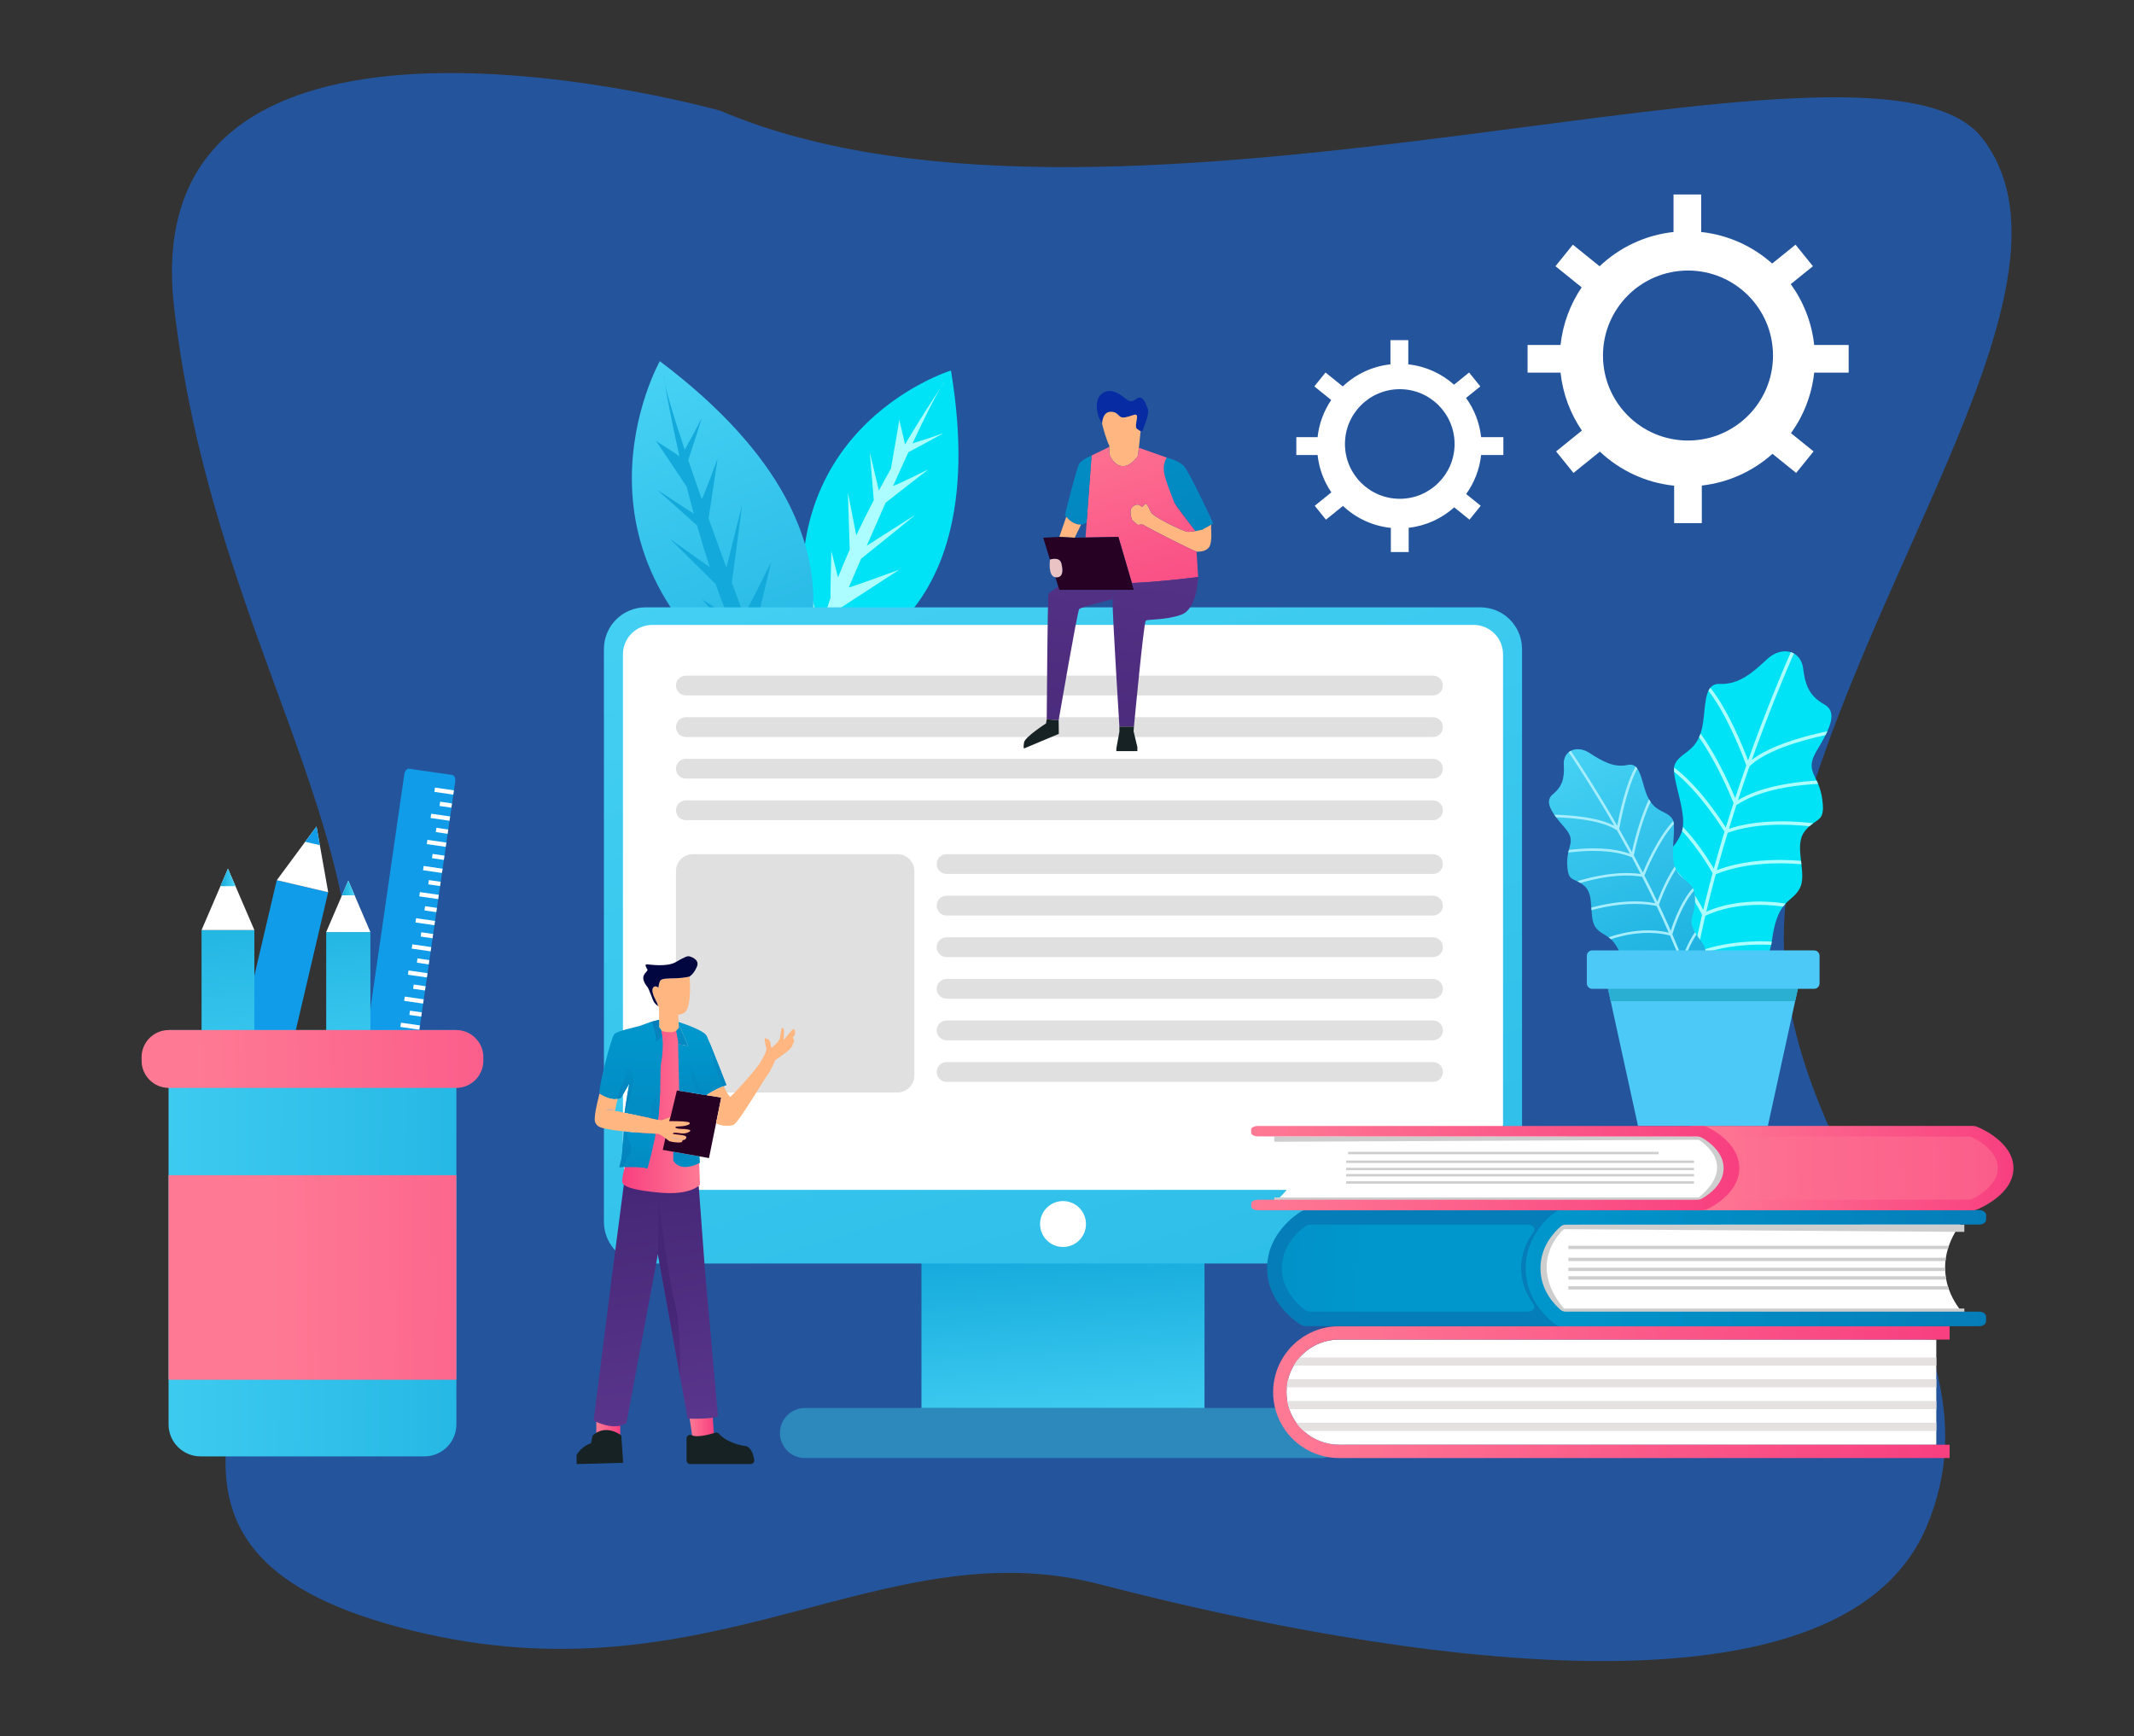 <svg width="397" height="323" viewBox="0 0 397 323" fill="none" xmlns="http://www.w3.org/2000/svg">
<rect x="0" y="0" width="397" height="323" fill="#333333" stroke="none"/>
<path d="M133.965 20.587C133.965 20.587 24.726 -10.087 32.376 57.029C40.026 124.144 77.738 162.195 61.53 209.659C45.322 257.124 20.819 289.599 76.612 303.369C132.405 317.14 163.908 284.191 204.643 294.781C245.378 305.372 340.699 325.378 358.35 284.189C376.002 243 321.005 210.905 333.793 158.699C346.581 106.492 389.187 51.998 368.767 25.701C348.347 -0.596 208.487 52.36 133.965 20.587Z" fill="#24559C"/>
<path d="M309.964 178.511C310.907 180.81 312.287 182.76 313.974 184.019C314.16 184.16 314.351 184.291 314.547 184.412C315.834 185.222 317.28 185.641 318.831 185.529C318.831 185.529 327.977 183.186 329.506 175.804C329.548 175.602 329.583 175.398 329.614 175.189C329.62 175.148 329.625 175.106 329.631 175.064C330.088 171.585 330.866 169.808 331.715 168.678C331.871 168.472 332.027 168.288 332.187 168.119C333.15 167.088 334.144 166.611 334.839 165.251C335.451 164.051 335.315 162.454 335.125 160.804C335.1 160.594 335.074 160.381 335.05 160.17C334.813 158.157 334.624 156.129 335.719 154.703C336.028 154.3 336.331 153.986 336.621 153.729C336.866 153.512 337.101 153.335 337.325 153.177C338.639 152.251 339.481 152.058 338.997 148.642C338.832 147.486 338.538 146.597 338.227 145.854C338.137 145.641 338.044 145.437 337.957 145.246C337.095 143.39 336.346 142.355 338.069 139.514C338.665 138.528 339.192 137.614 339.613 136.776C339.736 136.53 339.85 136.293 339.955 136.06C341.008 133.722 341.087 132.03 339.394 131.072C336.956 129.692 335.851 127.948 335.456 124.433C335.3 123.047 334.635 122.084 333.72 121.586C333.538 121.485 333.348 121.404 333.148 121.34C331.807 120.919 330.116 121.336 328.694 122.683C325.998 125.236 323.414 127.406 319.924 127.25C319.125 127.215 318.572 127.489 318.177 127.978C318.044 128.143 317.929 128.332 317.828 128.542C316.922 130.431 317.227 133.987 316.367 136.464C316.365 136.471 316.363 136.479 316.359 136.486C316.271 136.736 316.179 136.966 316.08 137.184C314.783 140.036 312.614 140.141 311.622 142.124C311.526 142.317 311.466 142.55 311.44 142.817C311.416 143.054 311.418 143.32 311.438 143.605C311.624 146.244 313.474 150.798 313.07 153.876C313.035 154.137 312.985 154.388 312.917 154.627C312.881 154.745 312.842 154.861 312.798 154.976C311.793 157.531 310.209 158.229 309.646 159.916C309.575 160.124 309.521 160.346 309.485 160.589C309.402 161.151 309.42 161.822 309.573 162.669C310.33 166.846 312.111 166.947 311.271 170.016C311.208 170.249 311.135 170.47 311.058 170.683C310.979 170.903 310.894 171.111 310.806 171.315C309.85 173.518 308.489 174.922 309.964 178.511Z" fill="#00E3F6"/>
<path d="M315.077 177.569C314.656 179.772 314.288 181.924 313.974 184.021C314.16 184.162 314.351 184.293 314.546 184.414C314.876 182.196 315.257 179.974 315.681 177.76C321.262 175.702 326.753 175.654 329.508 175.806C329.55 175.604 329.585 175.4 329.616 175.191C326.882 175.036 321.424 175.064 315.819 177.049C316.258 174.814 316.736 172.589 317.247 170.391C321.328 168.496 325.687 168.252 328.64 168.386C329.809 168.439 330.855 168.553 331.717 168.678C331.873 168.472 332.029 168.287 332.189 168.118C331.252 167.971 330.059 167.829 328.686 167.767C325.763 167.634 321.496 167.862 317.427 169.63C317.986 167.265 318.581 164.933 319.197 162.654C324.89 160.333 331.601 160.495 335.127 160.802C335.103 160.591 335.076 160.379 335.052 160.168C334.041 160.08 332.792 160.008 331.397 159.999C328.201 159.977 323.592 160.3 319.401 161.903C320.055 159.516 320.731 157.189 321.413 154.942C326.465 153.122 332.586 153.299 336.625 153.725C336.871 153.508 337.105 153.33 337.329 153.172C336.432 153.067 335.414 152.968 334.317 152.902C330.873 152.694 325.946 152.764 321.639 154.205C322.102 152.694 322.569 151.219 323.032 149.794L323.054 149.778C327.08 147.124 332.964 146.209 337.191 145.91C337.544 145.886 337.891 145.864 338.231 145.847C338.141 145.634 338.049 145.43 337.961 145.239C337.696 145.255 337.428 145.27 337.156 145.29C333.062 145.577 327.435 146.439 323.333 148.872C323.932 147.042 324.526 145.294 325.103 143.642C325.228 143.284 325.353 142.927 325.478 142.574C328.427 139.711 334.666 137.853 339.617 136.767C339.74 136.521 339.854 136.284 339.96 136.051C339.282 136.194 338.578 136.354 337.86 136.528C332.338 137.861 328.326 139.496 325.899 141.387C329.105 132.414 332.117 125.26 333.727 121.577C333.545 121.476 333.354 121.395 333.154 121.331C331.522 125.069 328.455 132.359 325.204 141.486C324.305 139.096 321.514 132.105 318.184 127.969C318.05 128.134 317.936 128.323 317.835 128.533C321.461 133.164 324.511 141.389 324.879 142.405C324.759 142.747 324.638 143.091 324.515 143.44C323.923 145.136 323.352 146.819 322.804 148.49C322.251 147.154 321.108 144.526 319.588 141.709C318.504 139.702 317.429 137.956 316.367 136.479C316.28 136.729 316.187 136.96 316.089 137.177C319.48 142.012 322.008 148.157 322.503 149.407C322.005 150.936 321.523 152.457 321.06 153.962C320.479 153.047 319.239 151.167 317.616 149.109C315.468 146.387 313.403 144.278 311.447 142.811C311.422 143.048 311.425 143.313 311.444 143.598C316.161 147.323 320.239 153.806 320.819 154.747C320.112 157.07 319.447 159.363 318.829 161.618C318.25 160.627 317.034 158.646 315.437 156.599C314.643 155.579 313.855 154.668 313.079 153.872C313.044 154.133 312.993 154.383 312.925 154.622C315.964 157.845 318.215 161.781 318.598 162.469C318.116 164.249 317.662 166.008 317.236 167.741C317.109 168.259 316.986 168.772 316.863 169.283C316.332 168.272 315.284 166.394 313.895 164.479C312.467 162.509 311.05 160.982 309.654 159.911C309.584 160.12 309.529 160.341 309.494 160.585C313.32 163.663 316.242 169.411 316.642 170.218C316.141 172.366 315.687 174.474 315.279 176.54C314.823 175.639 313.976 174.14 312.666 172.493C312.212 171.92 311.679 171.304 311.065 170.679C310.986 170.898 310.9 171.106 310.813 171.31C311.324 171.848 311.776 172.372 312.166 172.864C313.967 175.128 314.895 177.15 315.077 177.569Z" fill="#ABFDFF"/>
<path d="M317.197 179.127C316.804 180.966 316.04 182.604 314.954 183.769C314.834 183.899 314.711 184.022 314.582 184.14C313.733 184.917 312.712 185.423 311.543 185.549C311.543 185.549 304.42 185.04 302.285 179.752C302.228 179.608 302.173 179.461 302.123 179.309C302.112 179.279 302.103 179.248 302.092 179.217C301.283 176.69 300.464 175.472 299.679 174.746C299.536 174.615 299.394 174.498 299.253 174.393C298.398 173.755 297.593 173.535 296.893 172.616C296.274 171.804 296.16 170.598 296.079 169.345C296.068 169.185 296.059 169.025 296.048 168.862C295.954 167.331 295.82 165.798 294.811 164.883C294.526 164.624 294.26 164.431 294.008 164.279C293.797 164.15 293.598 164.049 293.409 163.964C292.306 163.452 291.652 163.422 291.553 160.813C291.52 159.931 291.619 159.229 291.748 158.635C291.786 158.464 291.827 158.301 291.867 158.146C292.257 156.647 292.674 155.776 291.009 153.894C290.432 153.242 289.917 152.633 289.491 152.064C289.366 151.898 289.25 151.737 289.14 151.577C288.041 149.978 287.753 148.73 288.885 147.789C290.513 146.433 291.101 144.985 290.919 142.315C290.849 141.262 291.213 140.457 291.825 139.961C291.946 139.862 292.077 139.775 292.218 139.702C293.159 139.209 294.473 139.29 295.713 140.099C298.064 141.637 300.28 142.903 302.858 142.315C303.446 142.181 303.895 142.311 304.255 142.62C304.376 142.725 304.488 142.85 304.591 142.993C305.519 144.276 305.773 146.964 306.747 148.692C306.75 148.697 306.754 148.703 306.756 148.708C306.855 148.881 306.956 149.041 307.059 149.188C308.408 151.136 310.038 150.921 311.045 152.264C311.144 152.393 311.218 152.56 311.273 152.755C311.324 152.929 311.359 153.126 311.381 153.341C311.598 155.331 310.837 158.97 311.552 161.206C311.613 161.395 311.684 161.575 311.767 161.743C311.809 161.827 311.855 161.908 311.903 161.987C312.995 163.753 314.27 164.06 314.915 165.238C314.996 165.383 315.066 165.541 315.126 165.719C315.264 166.127 315.341 166.627 315.341 167.278C315.341 170.49 314.029 170.806 315.069 172.976C315.148 173.14 315.231 173.296 315.317 173.445C315.404 173.597 315.496 173.741 315.589 173.88C316.606 175.393 317.809 176.256 317.197 179.127Z" fill="url(#paint0_linear_1_851)"/>
<path d="M313.263 179.116C313.873 180.698 314.439 182.251 314.954 183.769C314.834 183.899 314.711 184.022 314.582 184.14C314.037 182.534 313.454 180.931 312.84 179.34C308.408 178.561 304.314 179.268 302.285 179.753C302.228 179.608 302.173 179.461 302.123 179.309C304.137 178.825 308.202 178.109 312.642 178.831C312.015 177.228 311.357 175.635 310.681 174.068C307.388 173.208 304.11 173.616 301.932 174.114C301.068 174.312 300.304 174.538 299.681 174.746C299.539 174.615 299.396 174.498 299.256 174.393C299.931 174.156 300.802 173.891 301.816 173.658C303.972 173.165 307.18 172.759 310.448 173.524C309.713 171.839 308.954 170.185 308.189 168.571C303.639 167.612 298.665 168.639 296.083 169.343C296.072 169.183 296.064 169.023 296.053 168.86C296.794 168.658 297.713 168.435 298.751 168.242C301.127 167.794 304.602 167.412 307.936 168.04C307.127 166.351 306.311 164.71 305.499 163.13C301.493 162.457 296.963 163.415 294.015 164.277C293.804 164.148 293.604 164.047 293.416 163.962C294.069 163.762 294.813 163.551 295.62 163.354C298.156 162.735 301.833 162.121 305.232 162.612C304.683 161.548 304.137 160.515 303.599 159.517L303.582 159.508C300.227 158.076 295.724 158.19 292.538 158.538C292.273 158.567 292.012 158.6 291.755 158.631C291.792 158.459 291.834 158.297 291.873 158.141C292.073 158.117 292.275 158.093 292.479 158.071C295.566 157.733 299.87 157.615 303.251 158.872C302.557 157.591 301.879 156.371 301.228 155.219C301.085 154.969 300.945 154.721 300.804 154.475C298.222 152.742 293.328 152.2 289.498 152.062C289.372 151.896 289.256 151.735 289.146 151.575C289.671 151.591 290.215 151.613 290.774 151.645C295.063 151.893 298.273 152.567 300.333 153.648C296.735 147.403 293.528 142.484 291.834 139.959C291.955 139.86 292.086 139.773 292.227 139.7C293.947 142.263 297.213 147.273 300.864 153.626C301.21 151.727 302.342 146.146 304.264 142.618C304.385 142.723 304.497 142.848 304.6 142.991C302.524 146.927 301.366 153.462 301.23 154.265C301.366 154.504 301.502 154.743 301.64 154.987C302.309 156.169 302.961 157.345 303.597 158.514C303.827 157.446 304.323 155.335 305.076 153.032C305.611 151.391 306.175 149.947 306.767 148.704C306.866 148.877 306.967 149.037 307.07 149.184C305.199 153.24 304.148 158.157 303.946 159.153C304.523 160.223 305.087 161.289 305.635 162.349C305.944 161.59 306.611 160.024 307.544 158.273C308.775 155.956 310.027 154.109 311.284 152.753C311.335 152.927 311.37 153.124 311.392 153.339C308.384 156.748 306.223 162.123 305.92 162.902C306.761 164.536 307.564 166.151 308.329 167.746C308.628 166.93 309.264 165.291 310.176 163.551C310.631 162.685 311.093 161.902 311.563 161.202C311.624 161.39 311.694 161.57 311.778 161.739C309.953 164.547 308.807 167.781 308.614 168.347C309.213 169.606 309.79 170.854 310.341 172.085C310.505 172.454 310.666 172.818 310.826 173.184C311.085 172.359 311.611 170.822 312.386 169.207C313.182 167.546 314.031 166.221 314.926 165.234C315.007 165.379 315.077 165.537 315.137 165.714C312.704 168.52 311.304 173.193 311.117 173.849C311.78 175.38 312.403 176.887 312.984 178.37C313.202 177.638 313.632 176.409 314.382 175.005C314.643 174.518 314.957 173.987 315.33 173.439C315.417 173.59 315.51 173.735 315.602 173.873C315.292 174.34 315.029 174.792 314.803 175.211C313.759 177.149 313.342 178.781 313.263 179.116Z" fill="#A6EEFF"/>
<path d="M335.388 179.777L333.962 186.288L328.885 209.494H304.727L299.65 186.288L298.224 179.777H335.388Z" fill="#4CC9F6"/>
<path d="M335.388 179.777L333.962 186.288H299.65L298.224 179.777H335.388Z" fill="#2AAED1"/>
<path d="M337.503 183.976H296.206C295.654 183.976 295.206 183.529 295.206 182.976V177.833C295.206 177.281 295.654 176.833 296.206 176.833H337.503C338.056 176.833 338.503 177.281 338.503 177.833V182.976C338.503 183.529 338.056 183.976 337.503 183.976Z" fill="#4CC9F6"/>
<path d="M176.909 68.936C176.909 68.936 139.873 80.329 151.504 124.431C151.504 124.431 185.52 120.587 176.909 68.936Z" fill="#00E3F6"/>
<path d="M174.943 72.225C175.551 71.317 175.895 70.821 175.895 70.821C175.637 71.128 175.316 71.604 174.943 72.225Z" fill="#ABFDFF"/>
<path d="M175.272 80.667C174.237 81.094 169.761 82.501 169.757 82.501C171.863 77.995 173.699 74.298 174.943 72.225C173.662 74.14 171.214 77.889 168.362 82.689L168.364 82.687C168.397 82.635 167.324 78.271 167.282 78.089C167.32 78.299 165.736 87.222 165.736 87.222L165.742 87.211C165.001 88.523 164.251 89.883 163.5 91.282L163.505 91.274L161.809 84.129L162.555 93.064C161.445 95.183 160.348 97.377 159.299 99.604V99.601L157.742 91.647L158.077 102.263C157.307 103.989 156.574 105.727 155.897 107.457C155.897 107.455 155.899 107.453 155.899 107.453L154.666 102.548C154.666 102.548 154.425 111.461 154.525 111.169C154.528 111.163 154.53 111.154 154.534 111.147C153.777 113.337 153.13 115.496 152.623 117.593L152.63 117.56C152.63 117.56 151.077 110.932 151.033 111.251C150.989 111.569 152.222 119.381 152.222 119.381C151.864 121.127 151.616 122.819 151.5 124.438C151.5 124.438 152.474 122.095 154.038 118.387L153.262 120.232C153.262 120.232 160.284 115.757 160.622 115.57C160.96 115.384 154.631 118.152 154.043 118.376C154.683 116.856 155.423 115.107 156.237 113.196L167.298 105.996C167.298 105.996 158.316 109.278 157.893 109.309L156.239 113.186C157.428 110.388 158.773 107.247 160.19 103.965C160.192 103.963 170.071 96.01 170.209 95.861C170.347 95.712 161.239 101.543 161.239 101.545C162.39 98.893 163.575 96.188 164.751 93.533L172.728 87.316C172.728 87.316 166.436 90.458 166.148 90.394C167.12 88.224 168.074 86.123 168.989 84.144C168.998 84.139 176.31 80.239 175.272 80.667ZM160.207 103.932C160.547 103.147 160.89 102.355 161.236 101.556L160.207 103.932ZM164.757 93.522C165.222 92.474 165.688 91.432 166.146 90.405L164.757 93.522ZM169.742 82.531L169.005 84.118C169.255 83.58 169.5 83.051 169.742 82.531Z" fill="#ABFDFF"/>
<path d="M167.283 78.089C167.283 78.087 167.283 78.087 167.283 78.089C167.28 78.08 167.28 78.08 167.283 78.089Z" fill="#ABFDFF"/>
<path d="M122.75 67.201C122.75 67.201 101.525 104.889 144.837 131.651C144.837 131.651 169.419 102.397 122.75 67.201Z" fill="url(#paint1_linear_1_851)"/>
<path d="M123.687 71.374C123.481 70.172 123.377 69.505 123.377 69.505C123.404 69.955 123.511 70.584 123.687 71.374Z" fill="url(#paint2_linear_1_851)"/>
<path d="M130.442 77.955C129.93 79.098 127.388 83.677 127.386 83.679C125.628 78.414 124.27 74.009 123.687 71.374C124.121 73.908 125.021 78.826 126.401 84.903V84.899C126.385 84.831 122.166 82.124 121.991 82.007C122.184 82.15 127.759 90.589 127.759 90.589L127.756 90.576C128.164 92.206 128.603 93.887 129.07 95.594L129.068 95.582L122.204 91.101L129.676 97.761C130.406 100.33 131.203 102.949 132.067 105.558V105.556L124.692 100.312L133.125 108.649C133.827 110.639 134.57 112.607 135.351 114.53C135.351 114.528 135.349 114.524 135.349 114.524L130.582 111.501C130.582 111.501 137.238 118.903 137.095 118.589C137.093 118.582 137.089 118.574 137.084 118.565C138.155 120.919 139.289 123.165 140.491 125.249L140.472 125.217C140.472 125.217 134.121 121.044 134.329 121.336C134.537 121.627 141.54 127.002 141.54 127.002C142.593 128.692 143.692 130.251 144.842 131.651C144.842 131.651 143.83 129.005 142.244 124.802L143.034 126.893C143.034 126.893 145.28 117.872 145.41 117.461C145.539 117.051 142.545 124.155 142.242 124.791C141.593 123.069 140.847 121.083 140.037 118.914L143.46 104.584C143.46 104.584 138.712 114.144 138.394 114.493L140.035 118.903C138.848 115.724 137.521 112.148 136.148 108.403C136.148 108.401 138.034 94.369 138.03 94.141C138.026 93.915 135.136 105.637 135.136 105.637C134.031 102.605 132.91 99.505 131.824 96.451L133.504 85.289C133.504 85.289 130.823 92.667 130.545 92.838C129.665 90.335 128.82 87.9 128.042 85.596C128.031 85.59 130.953 76.812 130.442 77.955ZM136.126 108.368C135.797 107.473 135.465 106.567 135.134 105.654L136.126 108.368ZM131.81 96.445C131.38 95.238 130.955 94.038 130.538 92.853L131.81 96.445ZM127.397 83.716L128.02 85.568C127.807 84.94 127.601 84.322 127.397 83.716Z" fill="url(#paint3_linear_1_851)"/>
<path d="M121.991 82.01C121.982 82.006 121.985 82.006 121.991 82.01V82.01Z" fill="url(#paint4_linear_1_851)"/>
<path d="M84.681 145.45L75.678 207.759C75.585 208.399 75.184 208.871 74.783 208.814L66.771 207.656C66.369 207.596 66.117 207.033 66.209 206.392L75.213 144.083C75.305 143.443 75.706 142.971 76.108 143.028L84.119 144.186C84.523 144.243 84.775 144.809 84.681 145.45Z" fill="#109CE9"/>
<path d="M80.92 146.54L80.805 147.335L84.327 147.844L84.442 147.049L80.92 146.54Z" fill="white"/>
<path d="M81.887 149.163L81.772 149.958L83.974 150.276L84.089 149.481L81.887 149.163Z" fill="white"/>
<path d="M80.216 151.402L80.102 152.196L83.623 152.705L83.738 151.91L80.216 151.402Z" fill="white"/>
<path d="M81.185 154.022L81.071 154.816L83.272 155.135L83.387 154.34L81.185 154.022Z" fill="white"/>
<path d="M79.516 156.262L79.401 157.057L82.922 157.565L83.037 156.771L79.516 156.262Z" fill="white"/>
<path d="M80.484 158.882L80.369 159.677L82.571 159.995L82.686 159.2L80.484 158.882Z" fill="white"/>
<path d="M78.813 161.12L78.698 161.915L82.22 162.424L82.335 161.629L78.813 161.12Z" fill="white"/>
<path d="M79.784 163.744L79.669 164.539L81.871 164.857L81.986 164.062L79.784 163.744Z" fill="white"/>
<path d="M78.112 165.983L77.997 166.777L81.519 167.286L81.634 166.492L78.112 165.983Z" fill="white"/>
<path d="M79.079 168.601L78.964 169.396L81.165 169.714L81.28 168.919L79.079 168.601Z" fill="white"/>
<path d="M77.409 170.841L77.294 171.636L80.816 172.145L80.931 171.35L77.409 170.841Z" fill="white"/>
<path d="M78.377 173.46L78.263 174.255L80.464 174.573L80.579 173.778L78.377 173.46Z" fill="white"/>
<path d="M76.709 175.702L76.594 176.497L80.116 177.006L80.231 176.211L76.709 175.702Z" fill="white"/>
<path d="M77.674 178.321L77.56 179.115L79.761 179.433L79.876 178.639L77.674 178.321Z" fill="white"/>
<path d="M76.005 180.562L75.891 181.356L79.412 181.865L79.527 181.071L76.005 180.562Z" fill="white"/>
<path d="M76.972 183.179L76.857 183.974L79.059 184.292L79.174 183.497L76.972 183.179Z" fill="white"/>
<path d="M75.302 185.423L75.187 186.218L78.709 186.727L78.824 185.932L75.302 185.423Z" fill="white"/>
<path d="M76.272 188.042L76.157 188.837L78.359 189.155L78.474 188.36L76.272 188.042Z" fill="white"/>
<path d="M74.6 190.281L74.485 191.075L78.007 191.584L78.122 190.789L74.6 190.281Z" fill="white"/>
<path d="M75.568 192.901L75.453 193.695L77.655 194.013L77.77 193.219L75.568 192.901Z" fill="white"/>
<path d="M73.897 195.141L73.782 195.936L77.304 196.444L77.418 195.65L73.897 195.141Z" fill="white"/>
<path d="M74.868 197.764L74.753 198.559L76.955 198.877L77.07 198.082L74.868 197.764Z" fill="white"/>
<path d="M73.194 200L73.079 200.795L76.601 201.304L76.716 200.509L73.194 200Z" fill="white"/>
<path d="M74.165 202.623L74.05 203.418L76.252 203.736L76.367 202.941L74.165 202.623Z" fill="white"/>
<path d="M72.493 204.862L72.378 205.656L75.9 206.165L76.015 205.37L72.493 204.862Z" fill="white"/>
<path d="M68.907 173.421H60.685V205.992H68.907V173.421Z" fill="url(#paint5_linear_1_851)"/>
<path d="M68.907 173.419H60.683L63.623 166.58L64.794 163.854L65.968 166.58L68.907 173.419Z" fill="white"/>
<path d="M65.968 166.58H63.623L64.794 163.854L65.968 166.58Z" fill="url(#paint6_linear_1_851)"/>
<path d="M61.047 166.011L51.485 163.769L42.606 201.647L52.169 203.889L61.047 166.011Z" fill="#109CE9"/>
<path d="M61.056 166.01L51.495 163.768L56.776 156.617L58.882 153.765L59.503 157.257L61.056 166.01Z" fill="white"/>
<path d="M59.502 157.257L56.776 156.617L58.882 153.765L59.502 157.257Z" fill="#109CE9"/>
<path d="M47.321 173.048H37.499V211.953H47.321V173.048Z" fill="url(#paint7_linear_1_851)"/>
<path d="M84.903 191.651V265.023C84.903 268.31 82.239 270.973 78.953 270.973H37.31C34.024 270.973 31.36 268.31 31.36 265.023V191.651H84.903Z" fill="url(#paint8_linear_1_851)"/>
<path d="M84.863 202.414H31.402C28.607 202.414 26.343 200.148 26.343 197.355V196.708C26.343 193.913 28.61 191.649 31.402 191.649H84.863C87.658 191.649 89.922 193.916 89.922 196.708V197.355C89.922 200.15 87.658 202.414 84.863 202.414Z" fill="url(#paint9_linear_1_851)"/>
<path d="M84.903 218.657H31.36V256.713H84.903V218.657Z" fill="url(#paint10_linear_1_851)"/>
<path d="M47.321 173.047H37.499L41.009 164.878L42.408 161.622L43.808 164.878L47.321 173.047Z" fill="white"/>
<path d="M43.808 164.878H41.009L42.408 161.622L43.808 164.878Z" fill="url(#paint11_linear_1_851)"/>
<path d="M343.917 69.333V64.184H337.503C337.048 59.983 335.497 56.113 333.146 52.862L337.27 49.53L334.034 45.524L329.688 49.034C326.097 45.833 321.527 43.71 316.484 43.166V36.183H311.335V43.166C306.03 43.738 301.252 46.061 297.582 49.541L292.608 45.524L289.372 49.53L294.245 53.465C292.13 56.587 290.741 60.242 290.316 64.184H284.182V69.333H290.316C290.744 73.302 292.15 76.977 294.287 80.114L289.489 83.988L292.725 87.994L297.634 84.028C301.324 87.507 306.124 89.819 311.451 90.368V97.337H316.6V90.339C321.624 89.771 326.171 87.638 329.743 84.436L334.15 87.994L337.386 83.988L333.187 80.596C335.517 77.356 337.051 73.51 337.503 69.335H343.917V69.333ZM314.027 81.965C305.291 81.965 298.211 74.884 298.211 66.15C298.211 57.414 305.293 50.335 314.027 50.335C322.762 50.335 329.842 57.416 329.842 66.15C329.842 74.886 322.762 81.965 314.027 81.965Z" fill="white"/>
<path d="M279.678 84.659V81.34H275.543C275.251 78.63 274.251 76.136 272.733 74.041L275.391 71.893L273.305 69.311L270.504 71.575C268.187 69.513 265.243 68.142 261.992 67.791V63.289H258.672V67.789C255.252 68.157 252.172 69.656 249.805 71.9L246.598 69.309L244.511 71.891L247.653 74.427C246.288 76.441 245.395 78.795 245.119 81.338H241.164V84.657H245.119C245.395 87.215 246.301 89.584 247.679 91.607L244.586 94.106L246.672 96.688L249.838 94.132C252.216 96.374 255.311 97.866 258.747 98.219V102.712H262.066V98.199C265.304 97.833 268.237 96.457 270.539 94.393L273.38 96.688L275.466 94.106L272.759 91.918C274.259 89.83 275.251 87.349 275.541 84.657H279.678V84.659ZM260.408 92.805C254.776 92.805 250.211 88.239 250.211 82.608C250.211 76.976 254.776 72.411 260.408 72.411C266.039 72.411 270.605 76.976 270.605 82.608C270.605 88.239 266.039 92.805 260.408 92.805Z" fill="white"/>
<path d="M245.751 271.283H149.756C147.183 271.283 145.099 269.196 145.099 266.625C145.099 264.052 147.185 261.968 149.756 261.968H245.751C248.324 261.968 250.408 264.054 250.408 266.625C250.408 269.198 248.322 271.283 245.751 271.283Z" fill="#2D89BC"/>
<path d="M224.08 234.11H171.425V261.967H224.08V234.11Z" fill="url(#paint12_linear_1_851)"/>
<path d="M275.405 235.084H120.1C115.82 235.084 112.352 231.614 112.352 227.336V120.752C112.352 116.471 115.822 113.003 120.1 113.003H275.405C279.685 113.003 283.153 116.474 283.153 120.752V227.334C283.155 231.614 279.685 235.084 275.405 235.084Z" fill="url(#paint13_linear_1_851)"/>
<path d="M274.147 221.39H121.357C118.336 221.39 115.888 218.942 115.888 215.921V121.739C115.888 118.718 118.336 116.27 121.357 116.27H274.147C277.168 116.27 279.617 118.718 279.617 121.739V215.923C279.617 218.942 277.168 221.39 274.147 221.39Z" fill="white"/>
<path d="M201.919 228.723C202.461 226.426 201.039 224.124 198.742 223.582C196.445 223.039 194.143 224.462 193.601 226.759C193.058 229.056 194.481 231.358 196.778 231.9C199.075 232.442 201.376 231.02 201.919 228.723Z" fill="white"/>
<path d="M266.592 129.387H127.594C126.578 129.387 125.753 128.562 125.753 127.547C125.753 126.531 126.578 125.706 127.594 125.706H266.592C267.608 125.706 268.432 126.531 268.432 127.547C268.43 128.562 267.608 129.387 266.592 129.387Z" fill="#E0E0E0"/>
<path d="M266.592 137.124H127.594C126.578 137.124 125.753 136.299 125.753 135.284C125.753 134.268 126.578 133.443 127.594 133.443H266.592C267.608 133.443 268.432 134.268 268.432 135.284C268.43 136.299 267.608 137.124 266.592 137.124Z" fill="#E0E0E0"/>
<path d="M266.592 144.862H127.594C126.578 144.862 125.753 144.037 125.753 143.021C125.753 142.006 126.578 141.181 127.594 141.181H266.592C267.608 141.181 268.432 142.006 268.432 143.021C268.43 144.037 267.608 144.862 266.592 144.862Z" fill="#E0E0E0"/>
<path d="M266.592 152.599H127.594C126.578 152.599 125.753 151.774 125.753 150.759C125.753 149.743 126.578 148.918 127.594 148.918H266.592C267.608 148.918 268.432 149.743 268.432 150.759C268.43 151.777 267.608 152.599 266.592 152.599Z" fill="#E0E0E0"/>
<path d="M166.942 203.272H128.915C127.168 203.272 125.753 201.857 125.753 200.111V162.083C125.753 160.337 127.168 158.922 128.915 158.922H166.942C168.689 158.922 170.104 160.337 170.104 162.083V200.111C170.104 201.857 168.689 203.272 166.942 203.272Z" fill="#E0E0E0"/>
<path d="M266.592 162.603H176.097C175.081 162.603 174.257 161.778 174.257 160.762C174.257 159.747 175.081 158.922 176.097 158.922H266.592C267.608 158.922 268.433 159.747 268.433 160.762C268.43 161.778 267.608 162.603 266.592 162.603Z" fill="#E0E0E0"/>
<path d="M266.592 170.341H176.097C175.081 170.341 174.257 169.516 174.257 168.5C174.257 167.484 175.081 166.659 176.097 166.659H266.592C267.608 166.659 268.433 167.484 268.433 168.5C268.43 169.516 267.608 170.341 266.592 170.341Z" fill="#E0E0E0"/>
<path d="M266.592 178.078H176.097C175.081 178.078 174.257 177.254 174.257 176.238C174.257 175.222 175.081 174.397 176.097 174.397H266.592C267.608 174.397 268.433 175.222 268.433 176.238C268.43 177.254 267.608 178.078 266.592 178.078Z" fill="#E0E0E0"/>
<path d="M266.592 185.816H176.097C175.081 185.816 174.257 184.991 174.257 183.975C174.257 182.96 175.081 182.135 176.097 182.135H266.592C267.608 182.135 268.433 182.96 268.433 183.975C268.43 184.991 267.608 185.816 266.592 185.816Z" fill="#E0E0E0"/>
<path d="M266.592 193.553H176.097C175.081 193.553 174.257 192.728 174.257 191.713C174.257 190.697 175.081 189.872 176.097 189.872H266.592C267.608 189.872 268.433 190.697 268.433 191.713C268.43 192.728 267.608 193.553 266.592 193.553Z" fill="#E0E0E0"/>
<path d="M266.592 201.292H176.097C175.081 201.292 174.257 200.467 174.257 199.451C174.257 198.435 175.081 197.61 176.097 197.61H266.592C267.608 197.61 268.433 198.435 268.433 199.451C268.43 200.469 267.608 201.292 266.592 201.292Z" fill="#E0E0E0"/>
<path d="M360.22 249.245V268.803H249.107C246.571 268.803 244.259 267.833 242.519 266.245C242.017 265.786 241.563 265.278 241.166 264.725C240.613 263.955 240.168 263.103 239.856 262.193C239.687 261.704 239.558 261.195 239.47 260.673C239.378 260.137 239.33 259.587 239.33 259.027C239.33 258.729 239.343 258.433 239.369 258.141C239.415 257.621 239.503 257.114 239.628 256.621C239.856 255.721 240.209 254.87 240.67 254.087C240.988 253.545 241.357 253.036 241.771 252.567C243.564 250.533 246.187 249.247 249.107 249.247H360.22V249.245Z" fill="white"/>
<path d="M239.369 258.139C239.343 258.43 239.33 258.727 239.33 259.025C239.33 259.586 239.376 260.137 239.47 260.67C239.558 261.192 239.689 261.701 239.856 262.191C240.168 263.103 240.613 263.954 241.166 264.722C241.563 265.275 242.017 265.784 242.519 266.243C244.259 267.831 246.574 268.801 249.107 268.801H362.699V271.282H249.107C245.044 271.282 241.436 269.294 239.205 266.243C238.851 265.76 238.533 265.253 238.255 264.722C237.836 263.926 237.5 263.077 237.263 262.191C237.129 261.695 237.028 261.188 236.958 260.67C236.886 260.133 236.848 259.582 236.848 259.025C236.848 258.727 236.859 258.43 236.879 258.139C236.916 257.623 236.987 257.114 237.085 256.618C237.261 255.736 237.533 254.887 237.888 254.084C238.121 253.558 238.391 253.051 238.691 252.564C240.856 249.085 244.715 246.764 249.107 246.764H362.699V249.245H249.107C246.19 249.245 243.564 250.53 241.771 252.564C241.357 253.034 240.988 253.54 240.67 254.084C240.209 254.868 239.856 255.717 239.628 256.618C239.503 257.112 239.415 257.619 239.369 258.139Z" fill="url(#paint14_linear_1_851)"/>
<path d="M360.22 252.562V254.083H240.672C240.99 253.541 241.359 253.032 241.773 252.562H360.22Z" fill="#E5E1E1"/>
<path d="M360.22 256.617V258.138H239.369C239.415 257.618 239.503 257.111 239.628 256.617H360.22Z" fill="#E5E1E1"/>
<path d="M360.22 260.669V262.189H239.856C239.687 261.7 239.558 261.191 239.47 260.669H360.22Z" fill="#E5E1E1"/>
<path d="M360.22 264.724V266.244H242.519C242.017 265.785 241.563 265.276 241.166 264.724H360.22Z" fill="#E5E1E1"/>
<path d="M362.578 239.929C363.37 242.134 364.631 243.737 365.438 244.635H284.43V226.885H365.438C364.886 227.519 363.438 229.269 362.562 231.783C362.492 231.983 362.426 232.189 362.365 232.4C362.214 232.911 362.088 233.451 362.001 234.014C361.968 234.216 361.941 234.423 361.922 234.631C361.88 235.032 361.858 235.447 361.858 235.87C361.858 236.074 361.865 236.278 361.876 236.487C361.893 236.807 361.924 237.132 361.97 237.463C361.974 237.5 361.981 237.54 361.985 237.577C362.009 237.748 362.038 237.915 362.071 238.08C362.152 238.507 362.255 238.918 362.374 239.313C362.437 239.523 362.507 239.729 362.578 239.929Z" fill="white"/>
<path d="M290.945 228.698C290.945 228.698 283.704 234.797 290.945 243.461H365.438V244.634L290.377 245.687C290.377 245.687 281.51 235.089 286.977 228.99C292.446 222.891 290.755 227.86 290.755 227.86H365.436V229.207L290.945 228.698Z" fill="#CECECE"/>
<path d="M287.201 244.634H242.638C242.638 244.634 229.89 238.209 242.638 227.104H288.199C288.199 227.101 279.996 232.764 287.201 244.634Z" fill="url(#paint15_linear_1_851)"/>
<path d="M291.801 246.747H242.87C242.6 246.747 242.339 246.679 242.129 246.554C241.479 246.17 235.775 242.603 235.725 236.044C235.672 229.357 241.471 225.744 242.131 225.353C242.341 225.228 242.603 225.16 242.872 225.16H291.814C292.97 225.16 293.462 226.27 292.54 226.799L291 227.679C290.783 227.802 285.7 230.77 285.744 236.022C285.786 241.083 290.469 243.924 291.005 244.231L292.534 245.111C293.449 245.639 292.953 246.747 291.801 246.747ZM243.717 244.047H284.263C285.184 244.047 285.766 243.296 285.314 242.691C284.057 241.006 283.013 238.786 282.991 236.044C282.967 233.214 284.026 230.934 285.307 229.214C285.759 228.609 285.173 227.861 284.254 227.861H243.715C243.399 227.861 243.098 227.955 242.872 228.12C241.482 229.142 238.437 231.86 238.469 236.022C238.5 240.096 241.497 242.772 242.872 243.786C243.101 243.952 243.403 244.047 243.717 244.047Z" fill="url(#paint16_linear_1_851)"/>
<path d="M362.563 231.783C362.492 231.983 362.427 232.189 362.365 232.4H291.775V231.783H362.563Z" fill="#CECECE"/>
<path d="M362.003 234.014C361.97 234.216 361.944 234.423 361.924 234.631H291.777V234.014H362.003Z" fill="#CECECE"/>
<path d="M361.876 236.487H291.775V235.87H361.858C361.858 236.074 361.865 236.281 361.876 236.487Z" fill="#CECECE"/>
<path d="M362.073 238.079H291.777V237.463H361.972C361.977 237.5 361.983 237.54 361.988 237.577C362.012 237.748 362.04 237.915 362.073 238.079Z" fill="#CECECE"/>
<path d="M362.578 239.929H291.775V239.312H362.376C362.438 239.523 362.508 239.729 362.578 239.929Z" fill="#CECECE"/>
<path d="M368.249 244.042C342.594 244.044 316.94 244.044 291.285 244.046C290.937 244.046 290.603 243.935 290.371 243.739C289.087 242.656 286.608 240.047 286.582 236.024C286.553 231.952 289.1 229.262 290.375 228.174C290.608 227.975 290.941 227.863 291.292 227.863C316.949 227.852 342.607 227.841 368.264 227.832C368.942 227.832 369.493 227.417 369.493 226.904C369.493 226.634 369.495 226.364 369.495 226.094C369.497 225.581 368.944 225.162 368.264 225.162H290.344C290.044 225.162 289.754 225.245 289.53 225.395C288.94 225.787 283.783 229.416 283.829 236.043C283.873 242.539 288.949 246.128 289.528 246.514H289.53C289.754 246.666 290.046 246.749 290.346 246.749H368.247C368.924 246.749 369.475 246.332 369.477 245.821L369.479 244.977C369.479 244.459 368.929 244.042 368.249 244.042Z" fill="url(#paint17_linear_1_851)"/>
<path d="M237.054 223.653H322.933V210.749H237.054C238.024 211.51 241.582 214.494 240.716 218.524C240.178 221.016 238.191 222.789 237.054 223.653Z" fill="white"/>
<path d="M316.027 212.067C316.027 212.067 323.706 216.5 316.027 222.799H237.054V223.652L316.626 224.418C316.626 224.418 326.027 216.711 320.231 212.28C314.432 207.846 316.225 211.459 316.225 211.459H237.054V212.438L316.027 212.067Z" fill="#CECECE"/>
<path d="M319.998 223.652H367.24C367.24 223.652 380.754 218.982 367.24 210.906H318.941C318.939 210.906 327.635 215.022 319.998 223.652Z" fill="url(#paint18_linear_1_851)"/>
<path d="M314.349 224L315.97 223.359C316.536 223.135 321.503 221.071 321.547 217.39C321.593 213.57 316.203 211.414 315.975 211.324L314.343 210.683C313.366 210.299 313.889 209.492 315.113 209.492H366.996C367.282 209.492 367.558 209.54 367.782 209.633C368.484 209.916 374.629 212.544 374.574 217.405C374.519 222.175 368.473 224.768 367.784 225.046C367.56 225.138 367.282 225.187 366.996 225.187H315.124C313.899 225.189 313.375 224.384 314.349 224ZM366.99 223.037C368.449 222.3 371.625 220.354 371.658 217.392C371.693 214.367 368.466 212.39 366.992 211.646C366.753 211.526 366.433 211.458 366.099 211.458H323.122C322.148 211.458 321.527 212.002 322.008 212.443C323.366 213.693 324.489 215.35 324.465 217.407C324.441 219.402 323.333 221.016 322.001 222.24C321.521 222.681 322.139 223.225 323.116 223.225H366.099C366.43 223.225 366.751 223.157 366.99 223.037Z" fill="url(#paint19_linear_1_851)"/>
<path d="M250.789 214.758H308.567V214.31H250.789V214.758Z" fill="#CECECE"/>
<path d="M250.427 216.379H315.149V215.931H250.427V216.379Z" fill="#CECECE"/>
<path d="M250.427 217.729H315.149V217.282H250.427V217.729Z" fill="#CECECE"/>
<path d="M250.427 218.887H315.149V218.439H250.427V218.887Z" fill="#CECECE"/>
<path d="M250.427 220.231H315.149V219.784H250.427V220.231Z" fill="#CECECE"/>
<path d="M232.775 223.898L232.777 224.513C232.777 224.886 233.36 225.188 234.08 225.188H316.664C316.982 225.188 317.289 225.127 317.528 225.019H317.53C318.145 224.736 323.524 222.128 323.572 217.407C323.62 212.589 318.151 209.95 317.528 209.665C317.289 209.555 316.982 209.496 316.664 209.496H234.058C233.336 209.496 232.753 209.799 232.755 210.174C232.755 210.369 232.757 210.567 232.757 210.762C232.759 211.135 233.341 211.438 234.06 211.438C261.259 211.444 288.46 211.453 315.659 211.459C316.032 211.459 316.385 211.541 316.633 211.685C317.985 212.477 320.685 214.432 320.654 217.394C320.626 220.318 317.998 222.216 316.638 223.003C316.39 223.146 316.039 223.227 315.668 223.227C288.471 223.225 261.274 223.225 234.078 223.223C233.358 223.221 232.772 223.525 232.775 223.898Z" fill="url(#paint20_linear_1_851)"/>
<path d="M217.053 85.14C217.053 85.14 219.219 85.631 220.254 86.728C221.29 87.823 225.717 97.381 225.717 97.381L225.357 97.616L223.646 98.557L222.378 98.812L218.466 93.518C218.464 93.52 215.075 87.305 217.053 85.14Z" fill="url(#paint21_linear_1_851)"/>
<path d="M212.626 79.96C212.556 80.212 212.398 80.263 212.199 80.206C211.99 80.144 211.736 79.965 211.494 79.772C211.025 79.394 211.683 77.793 211.494 77.323C211.306 76.854 210.647 77.418 209.281 77.652C207.916 77.887 208.291 76.663 206.692 76.617C205.091 76.571 205.042 78.688 205.042 78.688C204.195 77.841 203.395 74.732 204.808 73.414C206.22 72.095 207.914 72.942 209.32 74.12C210.724 75.298 211.165 74.12 211.918 73.98C212.67 73.839 213.142 75.015 213.519 76.051C213.897 77.088 212.767 79.442 212.626 79.96Z" fill="#062BA3"/>
<path d="M212.199 80.206C212.199 80.206 212.014 81.796 212.014 81.985C212.014 82.071 211.946 82.674 211.872 83.306C211.782 84.06 211.685 84.857 211.685 84.857C208.579 88.953 206.6 85.046 206.6 85.046L206.363 84.418V82.85C206.049 82.536 204.911 78.824 205.045 78.69C205.045 78.69 205.093 76.571 206.694 76.619C208.296 76.665 207.918 77.889 209.283 77.654C210.648 77.42 211.308 76.856 211.497 77.325C211.685 77.797 211.027 79.396 211.497 79.774C211.738 79.965 211.99 80.144 212.199 80.206Z" fill="#FFB681"/>
<path d="M224.962 101.759C224.35 102.655 223.22 102.608 222.749 102.655C222.725 102.657 222.676 102.646 222.606 102.624C221.34 102.218 213.039 97.933 212.815 97.712C212.58 97.477 211.685 97.666 211.685 97.666L210.65 96.819C210.65 96.819 209.755 94.84 210.885 94.134C212.014 93.427 212.249 94.417 212.486 94.274C212.721 94.134 212.675 94.134 213.004 93.805C213.333 93.476 213.616 94.274 214.088 95.264C214.557 96.253 220.114 98.793 220.774 98.936C221.09 99.004 221.764 98.918 222.378 98.815C223.045 98.699 223.646 98.561 223.646 98.561L225.357 97.62L225.294 98.195C225.291 98.19 225.574 100.864 224.962 101.759Z" fill="#FFB681"/>
<path d="M222.891 107.363C222.891 107.363 215.957 108.262 210.571 108.477L208.059 99.893L201.947 100.011L202.151 97.223L203.066 84.762L206.361 83.139V84.418L206.598 85.045C206.598 85.045 208.575 88.952 211.683 84.856C211.683 84.856 211.782 84.06 211.87 83.305L217.051 85.139C217.051 85.139 216.345 86.175 216.534 87.728C216.722 89.281 218.276 93.002 218.464 93.52C218.653 94.038 222.376 98.814 222.376 98.814C221.762 98.919 221.088 99.002 220.772 98.934C220.112 98.792 214.557 96.251 214.085 95.262C213.614 94.272 213.333 93.472 213.002 93.803C212.673 94.132 212.719 94.132 212.484 94.272C212.247 94.413 212.012 93.426 210.882 94.132C209.753 94.838 210.648 96.817 210.648 96.817L211.683 97.664C211.683 97.664 212.578 97.475 212.813 97.71C213.037 97.934 221.338 102.216 222.604 102.622L222.891 107.363Z" fill="url(#paint22_linear_1_851)"/>
<path d="M203.068 84.763L202.153 97.224C201.8 97.443 201.455 97.555 201.124 97.588C199.871 97.709 198.823 96.697 198.358 96.155C198.193 95.962 198.101 95.831 198.101 95.831C198.101 95.831 200.29 87.047 200.784 86.27C201.278 85.493 203.068 84.763 203.068 84.763Z" fill="url(#paint23_linear_1_851)"/>
<path d="M201.124 97.586L201.122 97.597L199.931 100.049L197.074 99.894L198.358 96.155C198.821 96.695 199.872 97.709 201.124 97.586Z" fill="#FFB681"/>
<path d="M210.955 109.787H197.072L196.337 107.398C197.768 107.56 197.796 106.2 197.45 104.84C197.105 103.478 195.332 104.131 195.332 104.131L194.075 100.049L197.072 99.893L199.929 100.049L201.947 100.009L208.059 99.891L210.571 108.475L210.955 109.787Z" fill="#260124"/>
<path d="M196.337 107.399C194.907 107.239 195.333 104.132 195.333 104.132C195.333 104.132 197.105 103.479 197.45 104.841C197.794 106.201 197.768 107.559 196.337 107.399Z" fill="#EAC3C5"/>
<path d="M222.891 107.363C222.891 107.363 222.797 113.295 219.737 114.379C216.676 115.463 213.521 115.134 213.144 115.509C212.769 115.886 210.955 135.189 210.955 135.189H208.248C208.248 135.189 207.034 115.849 206.955 111.507C206.947 111.011 206.953 110.711 206.977 110.658C207.212 110.14 207.684 109.787 207.684 109.787H210.957L210.573 108.475C215.957 108.263 222.891 107.363 222.891 107.363Z" fill="url(#paint24_linear_1_851)"/>
<path d="M207.682 109.787C207.682 109.787 207.21 110.141 206.975 110.658C206.951 110.711 206.947 111.011 206.953 111.507C206.953 111.507 201.089 112.918 200.76 113.341C200.431 113.765 196.945 134.011 196.945 134.011L194.731 133.823C194.731 133.823 194.874 110.845 195.061 110.516C195.249 110.187 196.87 109.145 196.87 109.145L197.068 109.787H207.682Z" fill="url(#paint25_linear_1_851)"/>
<path d="M194.733 133.825L194.593 134.611C194.593 134.611 190.701 137.09 190.513 138.127C190.324 139.163 190.513 139.257 190.513 139.257L196.978 136.541L196.945 134.014L194.733 133.825Z" fill="#172225"/>
<path d="M208.247 135.19V136.131L207.681 139.255V139.757H211.591V139.005L210.884 136.036L210.955 135.19H208.247Z" fill="#172225"/>
<path d="M110.937 264.326V267.036C113.128 265.412 115.388 267.036 115.388 267.036V264.754C113.826 264.969 112.148 264.658 110.937 264.326Z" fill="url(#paint26_linear_1_851)"/>
<path d="M110.437 264.304C110.437 264.304 110.965 264.598 111.755 264.879C112.687 265.21 113.977 265.522 115.177 265.307C115.66 265.221 116.125 265.05 116.548 264.761L122.397 233.347L126.57 256.428V256.431L127.93 263.953C127.93 263.953 128.066 263.958 128.299 263.962C129.148 263.977 131.265 263.993 132.598 263.778C133.022 263.71 133.368 263.618 133.568 263.497L131.144 236.283L129.988 220.654L125.26 219.235L116.053 220.413L113.806 237.698L110.437 264.304Z" fill="url(#paint27_linear_1_851)"/>
<path d="M122.239 186.599C122.358 186.887 122.428 187.192 122.428 187.192L122.614 187.457V191.118C124.393 193.981 126.291 191.261 126.291 191.261L126.151 188.767C126.761 188.828 127.322 188.418 127.322 188.418C128.796 187.437 128.281 181.689 128.281 181.689C128.281 181.689 127.555 181.913 126.032 181.997C124.51 182.078 123.106 181.977 122.823 182.488C122.542 182.999 122.496 183.776 122.496 183.776C122.496 183.776 121.794 183.142 121.443 183.879C121.092 184.616 122.121 186.314 122.239 186.599Z" fill="#FFB681"/>
<path d="M130.214 220.445C130.214 220.445 128.52 222.418 122.825 221.913C117.13 221.406 116.074 220.65 115.811 220.092C115.548 219.535 116.309 216.854 116.309 216.854L120.995 199.251L122.213 191.257C122.472 191.47 122.954 191.801 123.645 191.954C123.983 192.029 124.286 192.042 124.523 192.033C124.681 192.058 125.133 192.104 125.611 191.864C125.995 191.674 126.203 191.395 126.291 191.261C127.381 195.581 128.373 200.44 129.09 205.775C129.801 211.091 130.126 216.014 130.214 220.445Z" fill="url(#paint28_linear_1_851)"/>
<path d="M120.388 183.552C120.787 184.021 121.37 186.007 121.675 186.457C121.98 186.906 122.426 187.194 122.426 187.194C122.426 187.194 122.355 186.887 122.237 186.601C122.121 186.316 121.09 184.618 121.441 183.881C121.792 183.144 122.494 183.778 122.494 183.778C122.494 183.778 122.498 183.708 122.511 183.596C122.542 183.335 122.625 182.848 122.821 182.49C123.086 182.01 124.343 182.071 125.758 182.012C125.848 182.008 125.938 182.003 126.03 181.999C127.553 181.915 128.279 181.692 128.279 181.692C128.279 181.692 129.075 181.242 129.661 179.831C130.247 178.421 128.279 177.949 128.279 177.949C127.888 177.817 127.39 178.05 125.703 179.013C124.016 179.974 120.855 179.443 120.339 179.421C119.824 179.401 120.293 180.138 120.434 180.382C120.574 180.628 120.059 180.832 119.756 181.507C119.451 182.181 119.991 183.082 120.388 183.552Z" fill="#020640"/>
<path d="M111.525 203.501C111.525 203.501 113.563 204.85 114.896 204.444L115.528 204.275L117.062 201.612C117.062 201.612 116.437 205.028 116.186 207.066C118.45 207.542 122.081 208.301 122.401 208.351C122.489 207.704 122.562 207.059 122.612 206.434C123.011 201.511 122.728 198.914 123.011 197.632C123.292 196.351 123.362 194.056 123.257 193.282C123.152 192.505 122.992 191.645 122.992 191.645L122.614 191.121V189.741L121.011 190.147C121.011 190.147 119.712 190.654 118.973 190.889C118.235 191.123 114.828 191.784 114.267 192.433C113.703 193.08 111.314 202.217 111.525 203.501Z" fill="url(#paint29_linear_1_851)"/>
<path d="M115.212 217.191C115.212 217.191 119.462 217.022 120.236 217.393C120.236 217.393 120.412 217.393 120.447 217.393C120.471 217.393 121.333 214.416 121.983 210.937C121.092 210.889 118.725 210.746 116.652 210.557C116.437 210.538 116.226 210.518 116.02 210.498C115.998 211.294 115.971 211.977 115.917 212.301C115.811 212.942 115.776 214.932 115.601 215.706C115.423 216.483 115.212 217.191 115.212 217.191Z" fill="url(#paint30_linear_1_851)"/>
<path d="M121.223 190.092C121.223 190.092 122.134 192.17 122.029 193.89L123.2 192.876L122.994 191.645L122.616 191.121V189.741L121.223 190.092Z" fill="url(#paint31_linear_1_851)"/>
<path d="M110.717 208.794C111.103 209.738 111.77 209.874 113.984 210.244C114.515 210.334 115.23 210.418 116.02 210.497C118.222 210.716 121.002 210.883 121.985 210.935C122.114 210.942 122.213 210.946 122.274 210.951C122.68 210.971 123.297 211.394 123.786 211.769C124.143 212.043 124.433 212.291 124.523 212.335C124.565 212.355 124.652 212.379 124.771 212.405C125.236 212.506 126.168 212.625 126.561 212.572C127.052 212.504 126.982 212.133 126.982 212.133C126.982 212.133 127.649 212.166 127.684 211.594C127.719 211.021 125.014 211.155 125.19 210.894C125.365 210.63 126.208 210.852 126.842 210.885C127.474 210.918 127.86 210.852 128.334 210.514C128.805 210.176 127.509 210.043 126.736 210.043C125.964 210.043 125.471 209.808 125.719 209.672C125.964 209.536 126.561 209.639 127.265 209.503C127.967 209.369 128.564 209.165 128.248 208.862C128.011 208.634 126.03 208.597 125.043 208.592C124.709 208.59 124.49 208.592 124.49 208.592L124.736 207.851C124.736 207.851 123.823 208.154 123.308 208.351C122.792 208.549 122.875 208.423 122.408 208.351C122.088 208.301 118.457 207.542 116.193 207.066C115.147 206.846 114.392 206.688 114.392 206.688L114.824 204.788L114.901 204.446C113.567 204.85 111.529 203.503 111.529 203.503L111.514 203.56C111.507 203.582 111.5 203.61 111.492 203.645C111.485 203.67 111.479 203.694 111.472 203.722L111.446 203.825C111.174 204.841 110.395 208.007 110.717 208.794Z" fill="#FFB681"/>
<path d="M114.388 206.686C114.388 206.686 113.199 206.387 112.613 206.686C112.613 206.686 113.352 205.894 114.388 206.686Z" fill="#CCACB0"/>
<path d="M122.937 208.454C122.937 208.454 122.871 208.603 122.448 208.671C122.026 208.739 119.319 207.907 117.406 207.727C115.493 207.547 114.385 206.688 114.385 206.688L122.399 208.35L122.937 208.454Z" fill="#FFB681"/>
<path d="M111.439 203.819C112.795 205.375 114.817 204.787 114.817 204.787L114.894 204.444C113.56 204.848 111.522 203.501 111.522 203.501L111.507 203.558L111.485 203.644L111.465 203.72L111.439 203.819Z" fill="#FFB681"/>
<path d="M123.303 213.945L125.258 214.292L130.124 215.156L131.896 215.472L133.248 208.801L134.18 204.198L131.453 203.766L126.337 202.956L125.927 202.891L124.733 207.849L124.488 208.59C124.488 208.59 124.707 208.588 125.04 208.59C126.028 208.595 128.009 208.634 128.246 208.86C128.562 209.163 127.965 209.367 127.263 209.501C126.561 209.637 125.962 209.533 125.716 209.67C125.47 209.803 125.962 210.04 126.734 210.04C127.506 210.04 128.805 210.176 128.331 210.512C127.857 210.85 127.471 210.918 126.839 210.883C126.208 210.85 125.363 210.628 125.187 210.891C125.012 211.153 127.717 211.019 127.682 211.591C127.647 212.164 126.98 212.131 126.98 212.131C126.98 212.131 127.05 212.502 126.559 212.57C126.166 212.622 125.236 212.506 124.768 212.403C124.65 212.379 124.564 212.353 124.521 212.333C124.431 212.289 124.141 212.043 123.783 211.767L123.303 213.945Z" fill="#260124"/>
<path d="M126.98 212.133C126.98 212.133 124.966 211.806 124.815 211.64C124.663 211.471 127.193 212.114 127.193 212.114L126.98 212.133Z" fill="#CCACB0"/>
<path d="M126.245 190.449L128 194.596L126.245 194.26L125.787 191.814L126.291 191.263L126.245 190.449Z" fill="url(#paint32_linear_1_851)"/>
<path d="M126.348 202.893C126.348 202.893 126.344 202.915 126.337 202.959L131.453 203.768C132.346 203.071 133.695 202.461 134.487 202.134C134.54 202.112 134.59 202.092 134.638 202.073C134.884 201.974 135.055 201.91 135.11 201.89L135.13 201.884C135.13 201.884 133.079 196.581 132.015 193.995C131.771 193.405 131.58 192.957 131.477 192.744C130.916 191.597 126.227 190.151 126.227 190.151L126.245 190.454L126.519 191.101L128 194.6L126.245 194.263L126.137 193.683L126.348 202.893Z" fill="url(#paint33_linear_1_851)"/>
<path d="M125.26 214.294V215.979C126.772 218.339 130.214 216.349 130.214 216.349L130.126 215.158L125.26 214.294Z" fill="url(#paint34_linear_1_851)"/>
<path d="M133.342 208.352L133.25 208.803C133.305 208.922 133.346 209.003 133.362 209.032C133.478 209.24 135.632 209.751 136.569 209.183C137.506 208.615 142.19 200.735 142.821 199.903C143.403 199.14 143.984 197.692 144.182 197.321C144.182 197.319 144.184 197.319 144.184 197.317C144.201 197.286 144.212 197.266 144.223 197.251C144.223 197.249 144.226 197.249 144.226 197.249C144.366 197.069 146.239 195.921 146.895 195.248C147.551 194.574 147.457 194.258 147.457 194.258C148.043 193.809 147.481 193.021 147.481 193.021C148.137 192.46 147.951 191.56 147.67 191.47C147.389 191.38 145.75 193.719 145.772 193.427C145.796 193.135 145.842 192.304 145.866 191.815C145.891 191.325 145.445 191.134 145.397 191.336C145.351 191.538 145.211 192.506 145.092 193.146C144.976 193.787 143.875 194.664 143.64 194.866C143.405 195.068 143.429 194.506 143.289 193.888C143.148 193.269 142.258 193.146 142.258 193.146C142.258 193.146 142.258 194.057 142.503 194.73C142.749 195.406 142.293 196.213 141.45 197.665C140.608 199.116 136.216 203.872 135.9 204.038C135.584 204.207 134.636 202.071 134.636 202.071C133.877 202.378 132.403 203.023 131.451 203.766L134.178 204.199L133.342 208.352Z" fill="#FFB681"/>
<path d="M133.25 208.801C133.305 208.919 133.347 209 133.362 209.029C133.478 209.237 135.632 209.749 136.569 209.18C137.506 208.612 142.19 200.732 142.822 199.9C143.403 199.137 143.984 197.689 144.182 197.318C143.589 198.273 137.252 208.461 136.146 208.671C134.987 208.893 133.338 208.347 133.338 208.347L133.25 208.801Z" fill="#FFB681"/>
<path d="M132.285 195.509C132.601 196.182 132.495 196.555 132.741 197.668C132.987 198.78 134.487 202.134 134.487 202.134L135.11 201.891L135.13 201.884C135.13 201.884 133.079 196.582 132.015 193.995C132.015 194.021 131.975 194.844 132.285 195.509Z" fill="url(#paint35_linear_1_851)"/>
<path d="M130.214 203.571C130.214 203.571 129.136 202.691 128.744 200.734C128.351 198.777 128.434 197.7 128.434 197.7C128.434 197.7 129.757 202.119 130.389 202.658C131.021 203.198 131.161 203.768 131.161 203.768L130.214 203.571Z" fill="url(#paint36_linear_1_851)"/>
<path d="M121.008 208.041C121.008 208.041 120.973 207.276 121.008 206.196C121.043 205.117 122.823 202.555 122.823 202.555C122.823 202.555 122.583 207.701 122.401 208.349L121.008 208.041Z" fill="url(#paint37_linear_1_851)"/>
<path d="M114.802 204.47C114.802 204.47 115.212 203.141 115.868 201.544C116.524 199.947 116.338 199.093 116.735 198.597C117.132 198.104 117.766 199.339 117.812 200.936C117.858 202.533 116.188 207.063 116.188 207.063L117.064 201.61L115.53 204.273L114.802 204.47Z" fill="url(#paint38_linear_1_851)"/>
<path d="M115.212 217.192C115.212 217.192 116.149 216.832 116.307 216.426C116.465 216.022 116.454 215.638 116.992 214.987C117.531 214.335 117.694 213.57 117.132 212.468C116.57 211.367 116.649 210.555 116.649 210.555L116.018 210.496C115.996 211.292 115.969 211.975 115.914 212.299C115.809 212.94 115.774 214.93 115.599 215.704C115.423 216.483 115.212 217.192 115.212 217.192Z" fill="url(#paint39_linear_1_851)"/>
<path d="M122.397 233.345L126.57 256.426C126.572 256.294 126.658 246.571 125.611 242.805C124.558 239.012 122.555 223.633 122.555 223.633L122.397 233.345Z" fill="url(#paint40_linear_1_851)"/>
<path d="M128.298 263.959L128.825 267.441C129.878 267.948 132.829 266.987 132.829 266.987L132.596 263.777C131.264 263.988 129.147 263.975 128.298 263.959Z" fill="url(#paint41_linear_1_851)"/>
<path d="M127.719 267.65V271.72C127.719 272.097 128.026 272.404 128.404 272.404H139.638C140.059 272.404 140.382 272.029 140.314 271.612C140.158 270.663 139.739 269.175 138.627 269.039C137.115 268.855 134.858 268.048 133.761 266.775C133.583 266.569 133.307 266.481 133.048 266.564C132.056 266.88 129.665 267.547 128.674 267.021C128.219 266.83 127.719 267.161 127.719 267.65Z" fill="#172225"/>
<path d="M115.583 267.078C115.583 267.078 112.793 264.811 110.259 267.078L109.927 268.547C109.927 268.547 108.256 268.977 107.266 270.73V272.404L115.932 272.172L115.583 267.078Z" fill="#172225"/>
<defs>
<linearGradient id="paint0_linear_1_851" x1="290.944" y1="133.172" x2="316.062" y2="191.231" gradientUnits="userSpaceOnUse">
<stop stop-color="#4CD6F7"/>
<stop offset="1" stop-color="#13A9DB"/>
</linearGradient>
<linearGradient id="paint1_linear_1_851" x1="117.556" y1="59.644" x2="157.093" y2="156.614" gradientUnits="userSpaceOnUse">
<stop stop-color="#4CD6F7"/>
<stop offset="1" stop-color="#13A9DB"/>
</linearGradient>
<linearGradient id="paint2_linear_1_851" x1="149.103" y1="144.46" x2="141.195" y2="121.57" gradientUnits="userSpaceOnUse">
<stop stop-color="#4CD6F7"/>
<stop offset="1" stop-color="#13A9DB"/>
</linearGradient>
<linearGradient id="paint3_linear_1_851" x1="148.639" y1="144.62" x2="140.731" y2="121.73" gradientUnits="userSpaceOnUse">
<stop stop-color="#4CD6F7"/>
<stop offset="1" stop-color="#13A9DB"/>
</linearGradient>
<linearGradient id="paint4_linear_1_851" x1="121.989" y1="82.011" x2="121.987" y2="82.005" gradientUnits="userSpaceOnUse">
<stop stop-color="#4CD6F7"/>
<stop offset="1" stop-color="#13A9DB"/>
</linearGradient>
<linearGradient id="paint5_linear_1_851" x1="61.789" y1="156.645" x2="66.849" y2="212.303" gradientUnits="userSpaceOnUse">
<stop stop-color="#13A9DB"/>
<stop offset="1" stop-color="#4CD6F7"/>
</linearGradient>
<linearGradient id="paint6_linear_1_851" x1="63.623" y1="165.217" x2="65.967" y2="165.217" gradientUnits="userSpaceOnUse">
<stop stop-color="#13A9DB"/>
<stop offset="1" stop-color="#4CD6F7"/>
</linearGradient>
<linearGradient id="paint7_linear_1_851" x1="38.819" y1="153.011" x2="44.863" y2="219.49" gradientUnits="userSpaceOnUse">
<stop stop-color="#13A9DB"/>
<stop offset="1" stop-color="#4CD6F7"/>
</linearGradient>
<linearGradient id="paint8_linear_1_851" x1="128.97" y1="231.9" x2="-1.502" y2="230.768" gradientUnits="userSpaceOnUse">
<stop stop-color="#13A9DB"/>
<stop offset="1" stop-color="#4CD6F7"/>
</linearGradient>
<linearGradient id="paint9_linear_1_851" x1="34.687" y1="197.639" x2="151.191" y2="194.627" gradientUnits="userSpaceOnUse">
<stop stop-color="#FE7A94"/>
<stop offset="1" stop-color="#F83F80"/>
</linearGradient>
<linearGradient id="paint10_linear_1_851" x1="48.402" y1="237.806" x2="162.001" y2="236.39" gradientUnits="userSpaceOnUse">
<stop stop-color="#FE7A94"/>
<stop offset="1" stop-color="#F83F80"/>
</linearGradient>
<linearGradient id="paint11_linear_1_851" x1="41.009" y1="163.25" x2="43.809" y2="163.25" gradientUnits="userSpaceOnUse">
<stop stop-color="#13A9DB"/>
<stop offset="1" stop-color="#4CD6F7"/>
</linearGradient>
<linearGradient id="paint12_linear_1_851" x1="196.61" y1="231.459" x2="199.472" y2="272.968" gradientUnits="userSpaceOnUse">
<stop stop-color="#13A9DB"/>
<stop offset="1" stop-color="#4CD6F7"/>
</linearGradient>
<linearGradient id="paint13_linear_1_851" x1="157.218" y1="41.046" x2="272.719" y2="420.012" gradientUnits="userSpaceOnUse">
<stop stop-color="#4CD6F7"/>
<stop offset="1" stop-color="#13A9DB"/>
</linearGradient>
<linearGradient id="paint14_linear_1_851" x1="236.849" y1="259.024" x2="362.701" y2="259.024" gradientUnits="userSpaceOnUse">
<stop stop-color="#FE7A94"/>
<stop offset="1" stop-color="#F83F80"/>
</linearGradient>
<linearGradient id="paint15_linear_1_851" x1="254.013" y1="235.244" x2="181.542" y2="231.281" gradientUnits="userSpaceOnUse">
<stop stop-color="#0097CC"/>
<stop offset="1" stop-color="#057DB9"/>
</linearGradient>
<linearGradient id="paint16_linear_1_851" x1="214.84" y1="249.649" x2="223.521" y2="247.384" gradientUnits="userSpaceOnUse">
<stop stop-color="#0097CC"/>
<stop offset="1" stop-color="#057DB9"/>
</linearGradient>
<linearGradient id="paint17_linear_1_851" x1="283.831" y1="235.953" x2="369.497" y2="235.953" gradientUnits="userSpaceOnUse">
<stop stop-color="#0097CC"/>
<stop offset="1" stop-color="#057DB9"/>
</linearGradient>
<linearGradient id="paint18_linear_1_851" x1="302.365" y1="218.435" x2="442.023" y2="214.471" gradientUnits="userSpaceOnUse">
<stop stop-color="#FE7A94"/>
<stop offset="1" stop-color="#F83F80"/>
</linearGradient>
<linearGradient id="paint19_linear_1_851" x1="313.833" y1="217.342" x2="374.573" y2="217.342" gradientUnits="userSpaceOnUse">
<stop stop-color="#FE7A94"/>
<stop offset="1" stop-color="#F83F80"/>
</linearGradient>
<linearGradient id="paint20_linear_1_851" x1="232.755" y1="217.341" x2="323.57" y2="217.341" gradientUnits="userSpaceOnUse">
<stop stop-color="#FE7A94"/>
<stop offset="1" stop-color="#F83F80"/>
</linearGradient>
<linearGradient id="paint21_linear_1_851" x1="211.533" y1="60.839" x2="229.331" y2="120.447" gradientUnits="userSpaceOnUse">
<stop stop-color="#0097CC"/>
<stop offset="1" stop-color="#057DB9"/>
</linearGradient>
<linearGradient id="paint22_linear_1_851" x1="204.726" y1="75.059" x2="219.133" y2="122.238" gradientUnits="userSpaceOnUse">
<stop stop-color="#FE7A94"/>
<stop offset="1" stop-color="#F83F80"/>
</linearGradient>
<linearGradient id="paint23_linear_1_851" x1="191.573" y1="60.115" x2="209.371" y2="119.724" gradientUnits="userSpaceOnUse">
<stop stop-color="#0097CC"/>
<stop offset="1" stop-color="#057DB9"/>
</linearGradient>
<linearGradient id="paint24_linear_1_851" x1="220.134" y1="72.464" x2="207.361" y2="162.94" gradientUnits="userSpaceOnUse">
<stop offset="1.4e-07" stop-color="#5C388E"/>
<stop offset="1" stop-color="#452676"/>
</linearGradient>
<linearGradient id="paint25_linear_1_851" x1="206.954" y1="70.604" x2="194.181" y2="161.079" gradientUnits="userSpaceOnUse">
<stop offset="1.4e-07" stop-color="#5C388E"/>
<stop offset="1" stop-color="#452676"/>
</linearGradient>
<linearGradient id="paint26_linear_1_851" x1="110.936" y1="265.681" x2="115.387" y2="265.681" gradientUnits="userSpaceOnUse">
<stop stop-color="#FE7A94"/>
<stop offset="1" stop-color="#F83F80"/>
</linearGradient>
<linearGradient id="paint27_linear_1_851" x1="124.663" y1="270.971" x2="116.551" y2="219.055" gradientUnits="userSpaceOnUse">
<stop offset="1.4e-07" stop-color="#5C388E"/>
<stop offset="1" stop-color="#452676"/>
</linearGradient>
<linearGradient id="paint28_linear_1_851" x1="130.213" y1="206.626" x2="115.755" y2="206.626" gradientUnits="userSpaceOnUse">
<stop stop-color="#FE7A94"/>
<stop offset="1" stop-color="#F83F80"/>
</linearGradient>
<linearGradient id="paint29_linear_1_851" x1="117.762" y1="190.179" x2="116.144" y2="230.244" gradientUnits="userSpaceOnUse">
<stop stop-color="#0097CC"/>
<stop offset="1" stop-color="#057DB9"/>
</linearGradient>
<linearGradient id="paint30_linear_1_851" x1="119.458" y1="208.102" x2="116.336" y2="225.954" gradientUnits="userSpaceOnUse">
<stop stop-color="#0097CC"/>
<stop offset="1" stop-color="#057DB9"/>
</linearGradient>
<linearGradient id="paint31_linear_1_851" x1="123.462" y1="201.374" x2="121.979" y2="189.647" gradientUnits="userSpaceOnUse">
<stop stop-color="#0097CC"/>
<stop offset="1" stop-color="#057DB9"/>
</linearGradient>
<linearGradient id="paint32_linear_1_851" x1="127.417" y1="188.587" x2="126.34" y2="198.078" gradientUnits="userSpaceOnUse">
<stop stop-color="#0097CC"/>
<stop offset="1" stop-color="#057DB9"/>
</linearGradient>
<linearGradient id="paint33_linear_1_851" x1="130.582" y1="193.373" x2="130.852" y2="216.444" gradientUnits="userSpaceOnUse">
<stop stop-color="#0097CC"/>
<stop offset="1" stop-color="#057DB9"/>
</linearGradient>
<linearGradient id="paint34_linear_1_851" x1="128.186" y1="221.759" x2="127.172" y2="209.045" gradientUnits="userSpaceOnUse">
<stop stop-color="#0097CC"/>
<stop offset="1" stop-color="#057DB9"/>
</linearGradient>
<linearGradient id="paint35_linear_1_851" x1="132.319" y1="190.087" x2="135.09" y2="207.926" gradientUnits="userSpaceOnUse">
<stop stop-color="#0097CC"/>
<stop offset="1" stop-color="#057DB9"/>
</linearGradient>
<linearGradient id="paint36_linear_1_851" x1="128.466" y1="192.743" x2="131.239" y2="210.596" gradientUnits="userSpaceOnUse">
<stop stop-color="#0097CC"/>
<stop offset="1" stop-color="#057DB9"/>
</linearGradient>
<linearGradient id="paint37_linear_1_851" x1="123.439" y1="193.57" x2="120.47" y2="217.118" gradientUnits="userSpaceOnUse">
<stop stop-color="#0097CC"/>
<stop offset="1" stop-color="#057DB9"/>
</linearGradient>
<linearGradient id="paint38_linear_1_851" x1="118.48" y1="195.039" x2="115.172" y2="207.326" gradientUnits="userSpaceOnUse">
<stop stop-color="#0097CC"/>
<stop offset="1" stop-color="#057DB9"/>
</linearGradient>
<linearGradient id="paint39_linear_1_851" x1="118.424" y1="198.897" x2="115.454" y2="222.461" gradientUnits="userSpaceOnUse">
<stop stop-color="#0097CC"/>
<stop offset="1" stop-color="#057DB9"/>
</linearGradient>
<linearGradient id="paint40_linear_1_851" x1="129.001" y1="272.473" x2="124.823" y2="243.41" gradientUnits="userSpaceOnUse">
<stop offset="1.4e-07" stop-color="#5C388E"/>
<stop offset="1" stop-color="#452676"/>
</linearGradient>
<linearGradient id="paint41_linear_1_851" x1="128.299" y1="265.681" x2="132.829" y2="265.681" gradientUnits="userSpaceOnUse">
<stop stop-color="#FE7A94"/>
<stop offset="1" stop-color="#F83F80"/>
</linearGradient>
</defs>
</svg>
